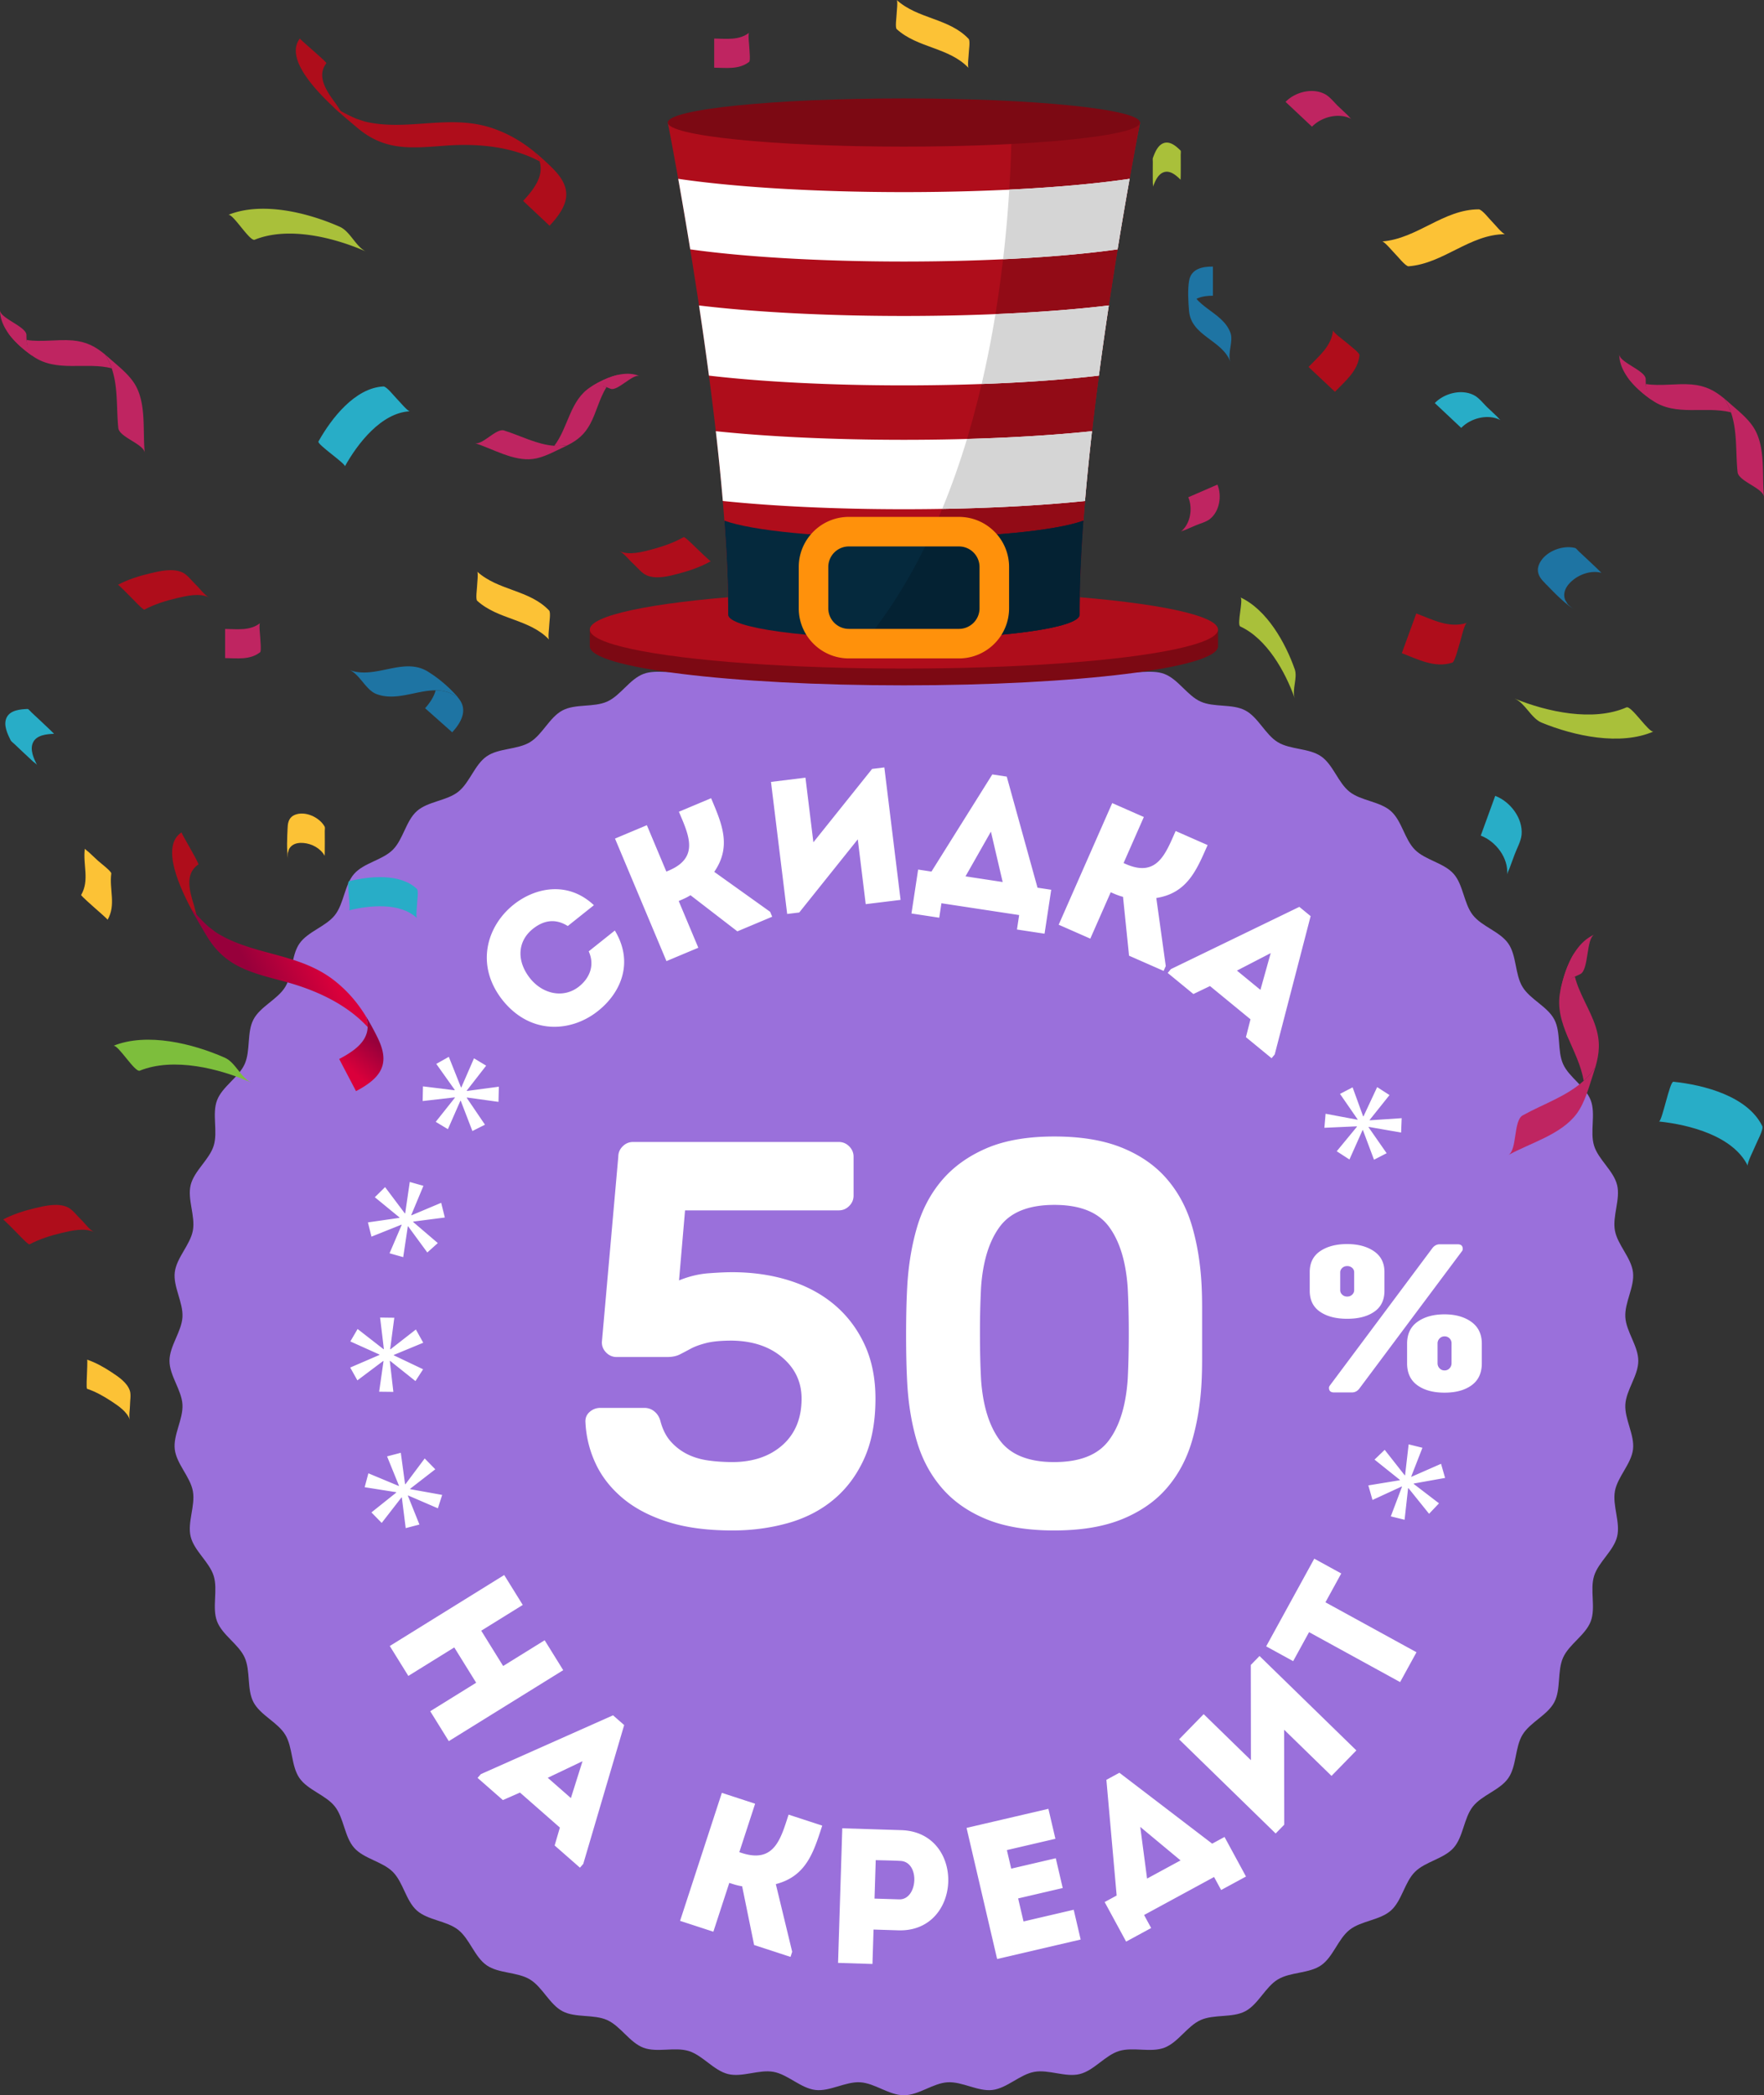 <svg xmlns="http://www.w3.org/2000/svg" width="302.652" height="359.471" viewBox="0 0 302.652 359.471"><rect x="0" y="0" width="302.652" height="359.471" fill="#333333" stroke="none"/><path fill="#FCC236" d="M81.875 103.074c3.584 3.262 8.982 3.113 12.334 6.666-.238-.25.023-2.117.023-2.5 0-.445.293-2.162-.023-2.5-3.352-3.553-8.75-3.404-12.334-6.666.221.199-.025 2.156-.025 2.5-.001.401-.282 2.221.025 2.5z"/><path fill="#BF2561" d="M38.625 112.906c2.064.021 4.258.357 6-1 .246-.191.025-2.164.025-2.5 0-.33-.27-2.309-.025-2.5-1.742 1.357-3.936 1.021-6 1v5z"/><path fill="#FCC236" d="M49.455 142.574c-.148-.945-.168-.371-.055 1.727-.135 2.031-.129 2.668.018 1.906.076-.131.082-.33.15-.475.131-.271.322-.506.566-.686.543-.4 1.27-.477 1.924-.422 1.445.121 2.932.91 3.646 2.199l.018-.732c.008-.59.008-1.18.008-1.768 0-.59 0-1.18-.008-1.768-.002-.182.068-.58-.018-.732-.889-1.602-3.318-2.74-5.1-2.031-.91.363-1.205 1.146-1.248 2.066-.086 1.844-.225 3.883.098 5.715-.283-1.608.288-3.376.001-4.999z"/><path fill="#A9C03A" d="M212.806 107.486c4.555 2.1 7.738 7.787 9.334 12.332-.518-1.471.523-3.504 0-5-1.594-4.543-4.777-10.23-9.334-12.332.604.278-.664 4.694 0 5z"/><path fill="#1E74A3" d="M208.101 45.738c-1.789-.025-3.725.375-4.078 2.393-.279 1.586-.15 3.602-.018 5.199.361 4.346 5.688 4.977 7.096 8.742-.543-1.451.551-3.529 0-5-1.387-3.709-6.566-4.334-7.086-8.527l.012 4.658c.041-2.09 2.475-2.486 4.074-2.465v-5z"/><path fill="#AF0D1B" d="M162.08 47.742c1.48.504 2.891 1.297 4.191 2.156 1.164.771 2.686 1.775 3.143 3.178-.213-.652.025-1.809.025-2.5 0-.74.207-1.789-.025-2.5-.459-1.406-1.977-2.404-3.143-3.178-1.301-.857-2.711-1.652-4.191-2.156.09.029-.025 2.289-.025 2.5-.001.229-.149 2.44.025 2.5z"/><path fill="#FCC236" d="M153.853 5c3.584 3.262 8.982 3.113 12.332 6.666-.236-.252.025-2.117.025-2.5 0-.445.293-2.162-.025-2.5-3.35-3.553-8.748-3.404-12.332-6.666.221.199-.025 2.156-.025 2.5 0 .4-.282 2.221.025 2.5z"/><path fill="#BF2561" d="M122.535 11.613c2.064.02 4.258.355 6-1 .246-.193.025-2.166.025-2.5 0-.332-.27-2.311-.025-2.5-1.742 1.355-3.936 1.02-6 1v5z"/><path fill="#28ADC7" d="M128.287 44.102c-.15-.945-.168-.369-.055 1.727-.135 2.031-.131 2.668.016 1.906.076-.131.082-.328.152-.475.129-.27.322-.506.564-.684.543-.402 1.27-.479 1.924-.422 1.445.121 2.932.908 3.648 2.197l.018-.732a173.402 173.402 0 0 0 0-3.536c-.002-.18.066-.58-.018-.732-.891-1.602-3.32-2.738-5.102-2.029-.908.363-1.205 1.146-1.246 2.064-.086 1.844-.227 3.883.098 5.715-.285-1.609.286-3.378.001-4.999z"/><path fill="#A9C03A" d="M197.808 32.084c.342-.926.836-2.189 1.869-2.539 1.109-.373 2.16.58 2.881 1.289l.018-.732a173.663 173.663 0 0 0 0-3.536c-.002-.131.064-.652-.018-.732-.721-.709-1.773-1.662-2.881-1.289-1.035.35-1.527 1.613-1.869 2.539-.061.166-.016.602-.018.732a173.663 173.663 0 0 0 0 3.536c.002.193.083.56.018.732zM43.695 41.129c5.787-2.342 13.66-.383 19.145 2.045-1.775-.787-2.732-3.463-4.535-4.262-5.482-2.428-13.355-4.387-19.146-2.045.766-.31 3.69 4.604 4.536 4.262z"/><path fill="#AF0D1B" d="M24.771 104.592c1.719-.914 3.641-1.518 5.529-1.963 1.691-.4 3.896-.926 5.559-.145-.771-.363-1.617-1.564-2.246-2.154-.67-.629-1.445-1.711-2.289-2.107-1.666-.783-3.865-.258-5.561.145-1.887.445-3.811 1.051-5.529 1.963.104-.055 2.057 1.975 2.246 2.152.209.195 2.088 2.216 2.291 2.109z"/><path fill="#28ADC7" d="M59.171 80.012c2.191-3.93 6.252-9.205 11.154-9.449-.393.02-1.924-1.85-2.248-2.154-.377-.355-1.752-2.135-2.289-2.107-4.9.246-8.963 5.52-11.154 9.449-.265.478 4.76 3.86 4.537 4.261z"/><g fill="#BF2561"><path d="M12.435 58.406c-2.535-.224-5.338.332-7.875-.084.053.943.232 1.586.836 2.555l-4.008-3.775c1.127 1.607 2.766 2.979 4.305 4.045 4.023 2.789 9.021.912 13.469 2.035-.287-.828-.652-1.631-1.174-2.387-1.631-1.344-3.151-2.178-5.553-2.389z"/><path d="M18.757 61.455a37.546 37.546 0 0 0-.631-.543l-.162-.158c.008.014.014.029.023.041.521.756.887 1.559 1.174 2.387 1.121 3.211.789 6.863 1.137 10.246.164 1.59 4.381 2.734 4.537 4.262-.377-3.678.309-8.367-1.65-11.691-1.041-1.767-2.922-3.206-4.428-4.544zM0 53.221c.006 1.238.434 2.387 1.092 3.443.016.025.033.049.049.076h-.003s1.189 2.1 4.453 4.336c-.604-.969-.979-1.811-1.031-2.754a15.152 15.152 0 0 1-.023-.84C4.529 56.021.007 54.613 0 53.221z"/></g><g fill="#AF0D1B"><path d="M92.324 26.574c-.23-.197-.461-.387-.693-.574.455.566.762 1.127.938 1.68.771 2.404-.836 4.674-2.813 6.785l4.537 4.262c3.141-3.357 3.91-5.977 1.213-9.107a14.225 14.225 0 0 0-.297-.328c-.137-.146-.27-.291-.42-.441a47.351 47.351 0 0 0-2.465-2.277zM51.458 6.598c-2.639 3.404 2.67 9.018 6.773 12.693.025-.049.045-.096.088-.143.061-.064.438.447.504.416-.357-.473-.998-1.498-1.279-1.879-1.436-1.943-3.305-4.563-1.551-6.826.149-.191-4.626-4.142-4.535-4.261z"/><path d="M84.804 22.105c-7.416-2.664-14.539.414-21.82-1.164a4.273 4.273 0 0 0-.354-.082c-.283-.084-.861-.285-1.475-.484-1.807-.75-3.969-2.041-3.969-2.041l.418.375c-.01 0-.002.016.051.066.359.334 1.688 1.498 1.688 1.498l.006-.002.186.158.035.031.002.002c.715.611 1.352 1.141 1.832 1.545 4.701 3.932 9.189 3.414 15 2.984 5.453-.402 11.289.09 16.164 2.688-.176-.553-.482-1.113-.938-1.68-2.007-1.622-4.148-2.933-6.826-3.894z"/></g><path fill="#FCC236" d="M14.558 145.596c-.373 2.748.852 5.369-.633 7.945-.072.125 2.059 1.979 2.246 2.154.178.168 2.338 2.023 2.289 2.107 1.484-2.574.262-5.199.633-7.945.049-.355-1.959-1.883-2.246-2.152-.535-.504-1.07-1.006-1.611-1.5-.086-.082-.688-.537-.678-.609z"/><path fill="#28ADC7" d="M6.363 131.271c-.549-1.1-1.275-2.625-.709-3.859.605-1.324 2.367-1.467 3.623-1.516l-.648-.641c-.529-.508-1.063-1.012-1.598-1.514s-1.07-1.004-1.609-1.5c-.119-.109-.537-.613-.68-.607-1.256.049-3.02.191-3.625 1.516-.564 1.236.162 2.76.709 3.859.1.197.533.527.65.641.529.508 1.063 1.01 1.598 1.514.535.502 1.07 1.002 1.609 1.5.178.162.578.402.68.607z"/><path fill="#AF0D1B" d="M240.511 112.068c2.807 1.053 5.631 2.598 8.68 1.613.43-.139 1.107-2.939 1.275-3.396.164-.451.777-3.283 1.205-3.422-3.049.984-5.873-.561-8.678-1.613l-2.482 6.818z"/><path fill="#28ADC7" d="M254.056 143.361c2.574.977 4.777 3.836 4.523 6.666.023-.252.32-.813.387-.99.303-.801.596-1.604.889-2.408.381-1.049 1.105-2.299 1.207-3.42.254-2.83-1.951-5.689-4.525-6.666l-2.481 6.818z"/><path fill="#A9C03A" d="M279.052 121.363c-5.719 2.5-13.645.762-19.193-1.512 1.797.736 2.828 3.387 4.652 4.133 5.547 2.273 13.473 4.014 19.195 1.512-.757.332-3.818-4.5-4.654-4.133z"/><path fill="#AF0D1B" d="M117.304 92.15c-1.695.961-3.598 1.617-5.473 2.117-1.682.447-3.871 1.031-5.555.299.781.34 1.662 1.518 2.307 2.09.688.611 1.492 1.67 2.346 2.043 1.688.736 3.871.148 5.555-.299 1.875-.498 3.779-1.156 5.473-2.115-.102.057-2.109-1.916-2.307-2.09-.213-.189-2.147-2.158-2.346-2.045z"/><path fill="#28ADC7" d="M142.388 55.309c-3.578 7.02-10.379 16.455-19.102 16.965.697-.041 3.586 3.258 4.188 3.793.705.627 3.303 3.77 4.26 3.715 8.723-.514 15.523-9.949 19.104-16.967.435-.856-8.813-6.792-8.45-7.506z"/><path fill="#1E74A3" d="M175.166 88.783c1.004.643.482.15-1.563-1.479-1.779-1.805-2.375-2.326-1.787-1.561.059.18.238.348.316.533.145.346.203.719.17 1.092-.076.838-.605 1.578-1.197 2.141-1.309 1.244-3.271 1.977-5.063 1.576l.668.621c.543.494 1.09.982 1.639 1.469.549.488 1.098.975 1.65 1.455.17.148.484.541.697.59 2.225.496 5.295-.824 6.105-3.068.414-1.146-.07-2.07-.891-2.869-1.646-1.604-3.428-3.42-5.398-4.633 1.734 1.067 2.907 3.059 4.654 4.133z"/><g fill="#1E74A3"><path d="M77.587 125.64c1.5-1.646 2.729-3.775 1.145-5.772-.512-.644-1.158-1.276-1.838-1.89-.053.039-.105.084-.162.107.539.477 1.08.953 1.619 1.432-1.168-.805-2.375-1.07-3.605-1.078-.291 1.145-1.086 2.271-1.813 3.068l4.654 4.133z"/><path d="M64.56 119.062c3.355 1.295 6.855-.641 10.186-.623 1.23.008 2.438.273 3.605 1.078l-.08-.072c.209.168.344.279.344.279-2.207-2.674-4.811-4.248-4.811-4.248a.966.966 0 0 1 .059.047c-4.334-3.194-9.305 1.201-13.957-.594 1.797.693 2.826 3.427 4.654 4.133z"/></g><path fill="#FCC236" d="M241.675 45.686c6.014-.471 10.48-5.496 16.561-5.508-.432 0-1.898-1.828-2.246-2.154-.404-.379-1.713-2.109-2.289-2.107-6.08.012-10.547 5.037-16.561 5.508.369-.029 1.936 1.861 2.246 2.152.364.341 1.776 2.148 2.289 2.109z"/><path fill="#AF0D1B" d="M229.042 67.215c1.779-1.855 3.951-3.561 4.207-6.297.035-.387-1.943-1.867-2.246-2.154-.301-.281-2.326-1.723-2.291-2.107-.254 2.736-2.428 4.441-4.207 6.297l4.537 4.261z"/><path fill="#28ADC7" d="M250.707 73.414c1.641-1.699 4.641-2.471 6.783-1.313-.189-.104-.531-.527-.648-.641a190.432 190.432 0 0 0-1.598-1.514c-.697-.656-1.438-1.648-2.289-2.107-2.145-1.158-5.143-.387-6.785 1.313l4.537 4.262z"/><path fill="#BF2561" d="M225.101 21.738c1.643-1.699 4.641-2.469 6.785-1.313-.189-.102-.531-.527-.648-.639a207.235 207.235 0 0 0-1.598-1.514c-.699-.656-1.439-1.648-2.291-2.109-2.143-1.156-5.143-.387-6.783 1.313l4.535 4.262z"/><path fill="#1E74A3" d="M265.574 100.324c-.986-.67-.479-.164 1.52 1.521 1.729 1.854 2.309 2.391 1.744 1.609-.055-.18-.23-.354-.303-.541a2.28 2.28 0 0 1-.139-1.096c.1-.836.648-1.561 1.256-2.107 1.344-1.207 3.324-1.885 5.104-1.436l-.648-.639c-.529-.51-1.063-1.012-1.598-1.514s-1.07-1.004-1.611-1.5c-.164-.152-.469-.555-.678-.609-2.211-.557-5.316.678-6.189 2.898-.445 1.135.014 2.07.811 2.891 1.6 1.65 3.332 3.516 5.268 4.783-1.703-1.111-2.822-3.137-4.537-4.26z"/><g fill="#BF2561"><path d="M290.251 65.967c-2.535-.225-5.338.332-7.875-.084.053.945.232 1.588.836 2.557-1.336-1.26-2.672-2.518-4.008-3.775 1.127 1.607 2.768 2.979 4.307 4.045 4.021 2.789 9.02.912 13.469 2.035-.289-.828-.654-1.631-1.176-2.387-1.629-1.344-3.15-2.178-5.553-2.391z"/><path d="M296.574 69.018a26.52 26.52 0 0 0-.631-.545c-.055-.051-.107-.104-.162-.156.01.014.014.027.023.041.521.756.887 1.559 1.176 2.387 1.119 3.211.789 6.861 1.137 10.246.162 1.588 4.379 2.734 4.535 4.262-.377-3.678.311-8.369-1.65-11.693-1.042-1.767-2.922-3.205-4.428-4.542zm-18.756-8.237c.004 1.238.432 2.389 1.09 3.443l.049.076s1.189 2.102 4.453 4.338c-.604-.969-.98-1.811-1.033-2.756a15.096 15.096 0 0 1-.023-.84c-.007-1.458-4.53-2.868-4.536-4.261z"/></g><path fill="#FCC236" d="M175.388 44.189c-1.703 4.998.791 10.328-1.303 15.223.148-.348 2.127-.896 2.51-1.063.445-.193 2.289-.646 2.486-1.111 2.096-4.893-.4-10.223 1.303-15.221-.104.307-2.166.912-2.508 1.061-.4.174-2.341.684-2.488 1.111zm-34.629-3.757c.799 1.906.381 4.586-1.291 5.908.146-.117.607-.244.738-.301.592-.248 1.182-.504 1.77-.76.77-.334 1.824-.586 2.488-1.111 1.672-1.324 2.09-4.002 1.291-5.91l-4.996 2.174z"/><path fill="#BF2561" d="M203.878 85.313c.799 1.908.381 4.586-1.293 5.91.148-.117.609-.246.74-.301.592-.25 1.18-.506 1.77-.762.77-.334 1.824-.586 2.486-1.111 1.674-1.322 2.092-4 1.293-5.908l-4.996 2.172z"/><g fill="#BF2561"><path d="M101.267 72.727c1.059-1.961 1.582-4.406 2.793-6.303-.777-.285-1.355-.363-2.344-.213l4.422-1.916c-1.682.35-3.352 1.195-4.742 2.063-3.635 2.27-3.855 6.938-6.297 10.125.766.055 1.537.039 2.326-.119 1.645-.846 2.84-1.78 3.842-3.637z"/><path d="M96.626 76.754c.229-.105.445-.211.656-.318l.182-.076c-.014.004-.025.002-.039.004-.789.158-1.561.174-2.326.119-2.969-.211-5.791-1.74-8.633-2.631-1.334-.42-3.713 2.574-4.996 2.172 3.088.969 6.623 3.146 9.973 2.719 1.779-.225 3.588-1.241 5.183-1.989zm13.114-12.231c-.998-.426-2.07-.479-3.146-.314-.025.004-.051.008-.076.014v-.002s-2.102.229-5.029 2.08c.988-.15 1.795-.162 2.572.123.211.076.432.164.684.271 1.174.5 3.874-2.648 4.995-2.172z"/></g><g fill="#1E74A3"><path d="M156.054 89.309c-.754-1.799-1.994-3.559-4.164-3.035-.697.168-1.439.449-2.176.764.012.057.029.115.025.168.578-.254 1.156-.506 1.732-.76-1.068.631-1.725 1.492-2.182 2.467.801.652 1.402 1.699 1.768 2.57l4.997-2.174z"/><path d="M146.033 97.232c2.266-2.189 2.016-5.682 3.258-8.32.457-.975 1.113-1.836 2.182-2.467l-.086.039c.209-.105.348-.172.348-.172-2.936.77-5.145 2.258-5.145 2.258a.497.497 0 0 1 .059-.031c-4.133 2.266-2.473 7.832-5.611 10.865 1.212-1.172 3.762-.98 4.995-2.172z"/></g><path fill="#9A70DB" d="M281.085 233.471c0 2.535-2.074 4.992-2.223 7.489-.15 2.528 1.615 5.216 1.316 7.7-.303 2.514-2.656 4.705-3.105 7.17-.453 2.488.976 5.368.377 7.803-.603 2.455-3.205 4.346-3.949 6.74-.752 2.412.316 5.444-.574 7.791-.896 2.36-3.707 3.921-4.739 6.21-1.037 2.3-.345 5.44-1.515 7.663-1.174 2.232-4.154 3.441-5.455 5.592-1.307 2.156-.998 5.355-2.43 7.424-1.432 2.072-4.537 2.914-6.09 4.893-1.555 1.982-1.633 5.196-3.303 7.079-1.67 1.886-4.852 2.348-6.632 4.128-1.78 1.779-2.243 4.961-4.127 6.633-1.883 1.669-5.097 1.747-7.079 3.302-1.979 1.553-2.82 4.657-4.893 6.09-2.068 1.431-5.27 1.122-7.426 2.428-2.149 1.303-3.358 4.282-5.59 5.456-2.225 1.169-5.363.477-7.664 1.514-2.289 1.033-3.85 3.844-6.211 4.74-2.346.891-5.379-.178-7.789.572-2.395.746-4.285 3.348-6.74 3.951-2.434.598-5.314-.83-7.803-.377-2.465.449-4.656 2.802-7.168 3.104-2.486.299-5.173-1.468-7.701-1.317-2.498.149-4.955 2.223-7.49 2.223s-4.992-2.073-7.49-2.223c-2.527-.15-5.215 1.615-7.699 1.316-2.514-.302-4.705-2.656-7.17-3.105-2.488-.453-5.369.977-7.803.377-2.455-.602-4.346-3.204-6.74-3.949-2.412-.751-5.444.317-7.791-.573-2.359-.896-3.92-3.708-6.209-4.739-2.301-1.037-5.441-.346-7.664-1.516-2.232-1.174-3.441-4.153-5.591-5.455-2.156-1.307-5.356-.998-7.425-2.429-2.072-1.433-2.914-4.537-4.893-6.09-1.982-1.555-5.195-1.633-7.08-3.303-1.883-1.67-2.346-4.852-4.127-6.632-1.779-1.78-4.961-2.242-6.633-4.128-1.668-1.883-1.746-5.097-3.301-7.079-1.553-1.979-4.656-2.82-6.09-4.893-1.432-2.068-1.123-5.268-2.428-7.424-1.303-2.15-4.283-3.359-5.457-5.592-1.168-2.225-.477-5.363-1.514-7.664-1.031-2.289-3.844-3.85-4.738-6.21-.891-2.347.178-5.378-.572-7.789-.746-2.396-3.348-4.286-3.951-6.739-.598-2.436.83-5.314.377-7.803-.448-2.465-2.801-4.656-3.104-7.169-.299-2.485 1.467-5.172 1.316-7.701-.148-2.497-2.223-4.954-2.223-7.489s2.072-4.992 2.223-7.489c.15-2.528-1.615-5.215-1.316-7.7.301-2.514 2.654-4.705 3.104-7.17.453-2.488-.975-5.367-.377-7.803.604-2.455 3.205-4.346 3.949-6.741.752-2.411-.316-5.443.573-7.79.896-2.36 3.708-3.921 4.739-6.21 1.037-2.301.346-5.44 1.516-7.665 1.174-2.232 4.152-3.441 5.455-5.592 1.307-2.156.998-5.355 2.43-7.424 1.434-2.072 4.537-2.914 6.09-4.893 1.555-1.982 1.633-5.196 3.303-7.079 1.67-1.885 4.852-2.348 6.632-4.128 1.78-1.779 2.243-4.961 4.127-6.632 1.884-1.67 5.098-1.747 7.079-3.303 1.979-1.552 2.82-4.656 4.895-6.089 2.068-1.431 5.268-1.122 7.424-2.428 2.15-1.303 3.358-4.282 5.591-5.456 2.224-1.169 5.362-.478 7.663-1.515 2.289-1.031 3.85-3.844 6.211-4.738 2.346-.891 5.377.178 7.789-.572 2.395-.746 4.285-3.348 6.74-3.951 2.434-.598 5.314.83 7.803.377 2.463-.447 4.656-2.802 7.168-3.104 2.486-.299 5.172 1.467 7.701 1.316 2.496-.149 4.954-2.223 7.488-2.223 2.535 0 4.992 2.074 7.49 2.223 2.527.15 5.215-1.615 7.699-1.316 2.514.302 4.705 2.656 7.17 3.104 2.488.453 5.369-.975 7.803-.377 2.455.604 4.346 3.205 6.74 3.951 2.412.751 5.445-.317 7.791.573 2.361.896 3.922 3.708 6.211 4.739 2.301 1.037 5.439.345 7.664 1.515 2.232 1.174 3.439 4.153 5.59 5.456 2.156 1.307 5.355.998 7.424 2.429 2.074 1.433 2.915 4.536 4.895 6.089 1.982 1.555 5.195 1.633 7.078 3.303 1.885 1.67 2.348 4.852 4.129 6.632 1.779 1.78 4.961 2.245 6.633 4.128 1.668 1.883 1.746 5.098 3.301 7.079 1.553 1.979 4.656 2.821 6.09 4.894 1.432 2.068 1.123 5.268 2.43 7.424 1.303 2.15 4.281 3.359 5.455 5.592 1.17 2.223.478 5.362 1.514 7.663 1.032 2.289 3.844 3.85 4.74 6.21.89 2.347-.178 5.379.572 7.79.746 2.396 3.347 4.286 3.949 6.74.599 2.435-.83 5.315-.377 7.804.449 2.465 2.803 4.655 3.104 7.168.299 2.485-1.465 5.172-1.314 7.7.148 2.497 2.222 4.954 2.222 7.489z"/><path d="M88.117 155.209c3.691-2.945 9.295-4.123 13.78.091-1.554 1.238-2.928 2.336-4.481 3.574-2.078-1.3-4.079-1.038-5.989.485-2.673 2.134-2.825 5.547-.47 8.501 2.093 2.623 5.653 3.534 8.373 1.405 1.935-1.544 2.717-3.75 1.676-6.046l4.482-3.575c3.361 5.57.947 10.745-2.848 13.772-4.512 3.642-11.534 4.242-16.394-1.799-4.809-6.08-2.663-12.793 1.871-16.408zm26.228 9.685l-8.828-21.023c1.802-.758 3.604-1.515 5.466-2.296l3.343 7.959.39-.164c5.376-2.258 3.417-6.169 1.764-10.104l5.526-2.321c1.804 4.296 3.589 8.21.536 12.636l9.592 6.854.353.842-5.977 2.51-8.042-6.197c-.671.423-1.332.7-2.022.991l3.366 8.019c-1.862.78-3.664 1.537-5.467 2.294zm22.781-8.341l-2.069.253-2.778-22.658 5.915-.726 1.359 11.087 10.073-12.587 2.101-.258 2.785 22.726-5.98.732-1.362-11.12-10.044 12.551zm24.021.894l-4.767-.723 1.145-7.537 2.285.347 10.44-16.67 2.48.377 5.277 19.058 2.352.356-1.145 7.536-4.733-.719.376-2.48-13.335-2.025-.375 2.48zm4.504-7.092l6.378.969-2.017-8.644-4.361 7.675zm15.989 8.295l9.184-20.867 5.427 2.388-3.478 7.899.387.171c5.336 2.349 6.826-1.765 8.545-5.669l5.484 2.413c-1.875 4.264-3.487 8.251-8.8 9.081l1.623 11.674-.367.834-5.933-2.609-1.034-10.1c-.768-.195-1.425-.483-2.109-.786l-3.503 7.959c-1.849-.812-3.638-1.6-5.426-2.388zm32.91 16.228l-6.949-5.703-2.85 1.368-4.405-3.616.537-.655 22.045-10.684 1.938 1.591-6.161 23.724-.537.655-4.404-3.616.786-3.064zm3.465-11.355l-5.791 2.998 4.028 3.307 1.763-6.305zM77 298.72l-3.184-5.133 7.881-4.888-3.757-6.058-7.881 4.888-3.184-5.132 19.632-12.177 3.184 5.132-7.124 4.419 3.758 6.058 7.123-4.418 3.184 5.132L77 298.72zm19.06 14.828l-6.848-6.006-2.932 1.291-4.343-3.808.566-.645 22.677-10.092 1.91 1.675-7.021 23.822-.565.645-4.342-3.808.898-3.074zm3.884-11.386l-5.964 2.846 3.971 3.481 1.993-6.327zm16.737 27.391l7.167-21.961 5.71 1.863-2.713 8.313.407.134c5.616 1.832 6.705-2.464 8.047-6.573l5.772 1.884c-1.464 4.486-2.69 8.668-7.962 10.037l2.807 11.608-.286.878-6.243-2.037-2.057-10.079c-.794-.12-1.484-.345-2.206-.581l-2.733 8.377-5.71-1.863zm27.105 7.211l.726-23.093 10.161.319c11.051.381 10.511 17.535-.541 17.188l-4.255-.134-.187 5.905-5.904-.185zm10.687-17.496c-1.385-.077-2.87-.091-4.223-.133l-.207 6.598 4.223.133c3.233.101 3.637-6.458.207-6.598zm26.603-3.796l-8.323 1.94.742 3.182 7.647-1.783 1.191 5.109-7.648 1.783.922 3.953 8.612-2.009 1.191 5.11-14.332 3.341-5.245-22.494 14.043-3.274 1.2 5.142zm16.429 15.31l-4.293 2.33-3.685-6.787 2.06-1.118-1.763-19.85 2.234-1.212 15.917 12.164 2.118-1.149 3.685 6.788-4.265 2.314-1.212-2.233-12.009 6.52 1.213 2.233zm-.699-8.483l5.743-3.118-6.913-5.748 1.17 8.866zm23.536-9.249l-1.475 1.513-16.569-16.151 4.217-4.325 8.107 7.903-.022-16.34 1.498-1.536 16.616 16.197-4.263 4.373-8.131-7.926.022 16.292zm1.527-28.053l-4.629-2.539 8.252-15.043 4.629 2.539-2.713 4.946 15.622 8.569-2.809 5.121-15.622-8.569-2.73 4.976zm23.32-25.284l-3.527-4.383-.07-.016-.605 5.426-2.365-.584 1.928-5.1-.07-.018-5 2.305-.711-2.5 5.387-.881.018-.07-4.344-3.475 1.744-1.676L241 253.1l.07.016.613-5.313 2.367.584-1.93 4.951.07.018 5.053-2.219.693 2.424-5.369.959-.018.07 4.344 3.328-1.704 1.795zm-181.986-6.945l5.191 2.166.068-.018-2.053-5.053 2.357-.613.736 5.398.068-.02 3.299-4.408 1.813 1.859-4.313 3.342.02.068 5.475.986-.736 2.299-5.086-2.195-.07.018 1.992 4.961-2.357.613-.664-5.268-.07.018-3.383 4.359-1.764-1.803 4.262-3.402-.02-.068-5.402-.852.637-2.387zm-1.848-24.758l4.438 3.457.07.004-.648-5.424 2.436.031-.711 5.402.072.002 4.342-3.387 1.264 2.273-5.045 2.088v.074l5.021 2.391-1.313 2.025-4.332-3.457h-.07l.613 5.309-2.438-.029.748-5.26h-.072l-4.412 3.314-1.229-2.201 5.01-2.16v-.074l-4.99-2.244 1.246-2.134zm4.715-24.344l3.379 4.498.068.02.787-5.402 2.344.666-2.096 5.029.07.02 5.072-2.137.627 2.523-5.414.699-.02.07 4.229 3.617-1.801 1.613-3.277-4.467-.068-.018-.789 5.285-2.346-.664 2.09-4.881-.066-.02-5.125 2.049-.609-2.445 5.398-.779.018-.07-4.23-3.469 1.759-1.737zm10.933-22.352l2.082 5.229.061.033 2.178-5.004 2.088 1.258-3.346 4.303.064.037 5.457-.729-.061 2.602-5.406-.748-.037.061 3.125 4.604-2.158 1.086-1.99-5.172-.06-.04-2.152 4.895-2.088-1.258 3.303-4.16-.063-.038-5.482.631.051-2.521 5.414.666.039-.061-3.168-4.459 2.149-1.215zm163.389 12.993l-5.541-.967-.063.033 3.119 4.477-2.166 1.119-1.91-5.102-.061.033-2.244 5.029-2.182-1.414 3.471-4.213-.031-.063-5.559.25.207-2.408 5.447 1.02.063-.033-3.037-4.396 2.162-1.121 1.814 4.992.063-.033 2.338-5 2.117 1.367-3.404 4.26.033.064 5.459-.361-.095 2.467zm-134.311 4.149c0-.688.249-1.281.751-1.783.5-.5 1.095-.751 1.784-.751h35.298c.688 0 1.282.251 1.784.751.5.502.751 1.096.751 1.783v6.666c0 .689-.251 1.283-.751 1.783-.502.502-1.097.751-1.784.751h-26.38l-1.032 12.017c1.689-.688 3.363-1.094 5.022-1.22 1.657-.125 3.019-.188 4.083-.188 3.505 0 6.76.47 9.764 1.408 3.004.939 5.601 2.332 7.792 4.178 2.19 1.847 3.91 4.116 5.163 6.807 1.251 2.691 1.878 5.789 1.878 9.294 0 4.006-.643 7.433-1.925 10.279-1.283 2.849-3.036 5.195-5.257 7.041-2.223 1.847-4.835 3.191-7.839 4.037-3.004.845-6.196 1.267-9.576 1.267-4.318 0-8.026-.501-11.124-1.502-3.099-1-5.665-2.361-7.698-4.084-2.034-1.72-3.567-3.691-4.6-5.914a18.704 18.704 0 0 1-1.737-6.994c-.063-.751.172-1.36.704-1.83a2.682 2.682 0 0 1 1.831-.704h7.604a2.62 2.62 0 0 1 1.69.61c.5.407.845.955 1.032 1.643.376 1.44.97 2.614 1.784 3.521a9.36 9.36 0 0 0 2.816 2.159c1.063.532 2.253.892 3.567 1.079 1.313.188 2.689.282 4.13.282 3.567 0 6.445-.97 8.637-2.91 2.19-1.939 3.286-4.601 3.286-7.979 0-2.816-1.096-5.164-3.286-7.041-2.191-1.878-5.069-2.848-8.637-2.91-1.877 0-3.364.141-4.459.422-1.096.282-1.987.61-2.676.986-.689.375-1.313.704-1.877.985s-1.284.423-2.159.423h-8.637c-.689 0-1.284-.25-1.784-.751-.502-.501-.751-1.095-.751-1.784l2.818-31.827zm100.073 21.968c.062 1.189.094 2.504.094 3.943v8.824c0 1.44-.032 2.755-.094 3.943-.188 3.63-.736 6.993-1.643 10.092-.908 3.098-2.347 5.789-4.318 8.073-1.972 2.285-4.538 4.069-7.698 5.352-3.161 1.281-7.026 1.924-11.594 1.924-4.633 0-8.513-.643-11.641-1.924-3.131-1.282-5.68-3.066-7.651-5.352-1.972-2.284-3.412-4.976-4.318-8.073-.908-3.099-1.455-6.462-1.644-10.092-.126-2.378-.188-5.084-.188-8.121 0-3.034.062-5.741.188-8.12.188-3.629.735-7.024 1.644-10.186.906-3.16 2.347-5.898 4.318-8.215 1.972-2.314 4.521-4.146 7.651-5.492 3.128-1.345 7.008-2.018 11.641-2.018 4.567 0 8.433.643 11.594 1.924 3.16 1.284 5.727 3.067 7.698 5.352 1.972 2.285 3.41 4.976 4.318 8.073.906 3.099 1.455 6.464 1.643 10.093zm-37.833 16.241c.313 4.506 1.393 7.996 3.239 10.468 1.845 2.473 4.959 3.708 9.341 3.708 4.38 0 7.494-1.235 9.341-3.708 1.846-2.472 2.925-5.962 3.238-10.468.125-2.378.188-5.006.188-7.886 0-2.878-.063-5.507-.188-7.886-.313-4.506-1.393-7.994-3.238-10.468-1.847-2.472-4.961-3.708-9.341-3.708-4.382 0-7.496 1.236-9.341 3.708-1.847 2.474-2.927 5.962-3.239 10.468a150.148 150.148 0 0 0-.188 7.886c0 2.88.062 5.508.188 7.886zm69.209-18.445v3.257c0 1.57-.58 2.761-1.742 3.568-1.162.809-2.712 1.213-4.648 1.213-1.938 0-3.492-.404-4.666-1.213-1.175-.808-1.762-2.009-1.762-3.603v-3.188c0-1.593.6-2.794 1.798-3.603 1.198-.808 2.735-1.213 4.611-1.213s3.414.41 4.612 1.23c1.198.82 1.797 2.004 1.797 3.552zm9.514-4.745h3.05c.581 0 .872.268.872.802a.618.618 0 0 1-.146.398l-17.575 23.532c-.34.458-.775.688-1.308.688h-3.051c-.581 0-.871-.261-.871-.783 0-.145.048-.277.146-.398l17.575-23.55c.34-.459.775-.689 1.308-.689zm-17.103 4.812v3.054c0 .303.114.563.345.779.229.217.514.324.854.324.339 0 .623-.107.854-.324.229-.217.345-.477.345-.779v-3.054a.983.983 0 0 0-.345-.763 1.234 1.234 0 0 0-.854-.309c-.34 0-.624.107-.854.324-.231.218-.345.467-.345.748zm24.294 12.219v3.414c0 1.646-.581 2.893-1.743 3.74s-2.712 1.271-4.648 1.271c-1.938 0-3.492-.423-4.666-1.271-1.175-.848-1.762-2.106-1.762-3.777v-3.341c0-1.67.6-2.929 1.798-3.776s2.735-1.271 4.611-1.271 3.414.43 4.612 1.289 1.798 2.101 1.798 3.722zm-7.59-.036v3.413c0 .34.114.63.345.872.229.242.515.363.854.363s.623-.121.854-.363c.229-.242.345-.532.345-.872v-3.413c0-.339-.115-.623-.345-.854-.23-.229-.515-.345-.854-.345s-.624.121-.854.363a1.176 1.176 0 0 0-.345.836z" fill="#FFF"/><path fill="#7C0913" d="M101.193 108.012v2.879c0 3.695 24.129 6.691 53.893 6.691s53.893-2.996 53.893-6.691v-2.879H101.193z"/><ellipse fill="#AF0D1B" cx="155.085" cy="108.012" rx="53.893" ry="6.691"/><path fill="#AF0D1B" d="M114.574 21.021s10.479 53.184 10.363 84.434c0 2.283 13.498 4.133 30.146 4.133 16.652 0 30.148-1.85 30.148-4.133h.002c-.117-31.25 10.363-84.434 10.363-84.434h-81.022z"/><path fill="#920B16" d="M185.232 105.455h.002c-.117-31.25 10.363-84.434 10.363-84.434h-22.01c-.217 19.455-3.328 61.805-24.744 88.479 2.014.057 4.1.088 6.24.088 16.653 0 30.149-1.85 30.149-4.133z"/><path fill="#05293D" d="M155.083 92.254c-14.113 0-26.146-1.219-30.801-2.932.426 5.725.672 11.203.654 16.133 0 2.283 13.498 4.133 30.146 4.133 16.652 0 30.148-1.85 30.148-4.133h.002c-.018-4.93.229-10.408.652-16.135-4.65 1.715-16.683 2.934-30.801 2.934z"/><path fill="#042233" d="M185.244 103.279c.004-.461.012-.926.02-1.395.006-.145.006-.291.01-.436.014-.525.025-1.053.043-1.586l.006-.234a202.056 202.056 0 0 1 .178-4.166c.029-.559.061-1.127.092-1.695l.023-.377c.035-.59.072-1.186.111-1.781.006-.068.008-.137.014-.205a251.9 251.9 0 0 1 .147-2.084c-4.158 1.533-14.234 2.67-26.412 2.891-2.916 6.174-6.414 12.037-10.631 17.289h.014c.996.029 2.008.051 3.037.064h.033c1.037.016 2.092.023 3.156.023 16.652 0 30.148-1.85 30.148-4.133h.002c-.004-.572 0-1.152.006-1.736l.003-.439z"/><ellipse fill="#7C0913" cx="155.084" cy="21.021" rx="40.511" ry="4.135"/><path fill="#FF910B" d="M164.531 112.961h-18.895c-4.738 0-8.594-3.855-8.594-8.596v-7.086c0-4.742 3.855-8.598 8.594-8.598h18.895c4.74 0 8.598 3.855 8.598 8.598v7.086c-.001 4.74-3.858 8.596-8.598 8.596zM145.636 93.75a3.53 3.53 0 0 0-3.525 3.529v7.086a3.532 3.532 0 0 0 3.525 3.529h18.895a3.533 3.533 0 0 0 3.529-3.529v-7.086a3.532 3.532 0 0 0-3.529-3.529h-18.895z"/><path d="M116.363 30.68a829.223 829.223 0 0 1 2.063 12.104c9.141 1.283 22.178 2.086 36.658 2.086 14.484 0 27.525-.803 36.66-2.086a834.517 834.517 0 0 1 2.064-12.104c-9.467 1.398-23.297 2.281-38.725 2.281-15.419 0-29.251-.883-38.72-2.281zm38.72 35.439c12.863 0 24.588-.635 33.451-1.676a682.084 682.084 0 0 1 1.705-12.039c-9.225 1.117-21.566 1.805-35.156 1.805-13.58 0-25.93-.684-35.152-1.803a664.234 664.234 0 0 1 1.703 12.039c8.867 1.039 20.59 1.674 33.449 1.674zm0 21.248c11.744 0 22.537-.529 31.072-1.412.334-3.934.744-7.957 1.203-11.977-8.844.926-20.057 1.48-32.275 1.48-12.211 0-23.43-.553-32.271-1.479.459 4.02.867 8.041 1.203 11.973 8.537.886 19.328 1.415 31.068 1.415z" fill="#FFF"/><path fill="#D5D5D5" d="M186.156 85.955c.334-3.934.744-7.957 1.203-11.977-6.156.643-13.461 1.107-21.451 1.33a129.42 129.42 0 0 1-4.254 12.002c9.187-.156 17.586-.638 24.502-1.355zm2.379-21.512a682.084 682.084 0 0 1 1.705-12.039c-5.504.668-12.123 1.18-19.447 1.484a181.464 181.464 0 0 1-2.371 11.994c7.576-.273 14.433-.771 20.113-1.439zm3.209-21.66a834.517 834.517 0 0 1 2.064-12.104c-5.563.82-12.635 1.463-20.646 1.854a223.243 223.243 0 0 1-1.059 11.945c7.559-.357 14.277-.943 19.641-1.695z"/><path fill="#FCC236" d="M14.945 238.268c1.48.504 2.891 1.297 4.189 2.156 1.166.771 2.686 1.773 3.145 3.176-.213-.65.023-1.807.023-2.5 0-.738.209-1.787-.023-2.5-.459-1.406-1.977-2.402-3.145-3.176-1.299-.859-2.709-1.652-4.189-2.156.09.029-.025 2.289-.025 2.5-.001.228-.149 2.439.025 2.5z"/><path fill="#28ADC7" d="M59.873 156.191c3.506-.879 8.828-1.402 11.666 1.332-.227-.219.025-2.143.025-2.5 0-.416.287-2.199-.025-2.5-2.838-2.734-8.16-2.211-11.666-1.332-.428.106.357 4.911 0 5z"/><path fill="#7DBE3C" d="M23.98 183.691c5.789-2.34 13.662-.383 19.146 2.045-1.775-.785-2.732-3.463-4.537-4.262-5.48-2.426-13.355-4.387-19.145-2.045.766-.31 3.692 4.604 4.536 4.262z"/><path fill="#AF0D1B" d="M5.056 213.492c1.721-.912 3.641-1.516 5.529-1.963 1.693-.4 3.898-.924 5.561-.145-.771-.361-1.619-1.563-2.248-2.152-.67-.631-1.443-1.713-2.289-2.109-1.666-.781-3.865-.256-5.561.145-1.887.447-3.809 1.051-5.527 1.963.104-.055 2.055 1.975 2.246 2.154.207.195 2.086 2.215 2.289 2.107z"/><linearGradient id="a" gradientUnits="userSpaceOnUse" x1="-152.077" y1="-1218.373" x2="-159.997" y2="-1215.221" gradientTransform="rotate(-27.646 2793.811 -961.425)"><stop offset=".128" stop-color="#97003b"/><stop offset=".883" stop-color="#da003b"/></linearGradient><path fill="url(#a)" d="M63.208 175.076a27.634 27.634 0 0 0-.466-.771c.243.688.349 1.314.336 1.895-.061 2.526-2.324 4.141-4.884 5.489l2.889 5.515c4.067-2.143 5.653-4.365 4.132-8.207-.053-.132-.111-.27-.173-.407-.08-.183-.157-.364-.251-.554a47.602 47.602 0 0 0-1.583-2.96z"/><path fill="#AF0D1B" d="M31.151 142.805c-3.607 2.352-.433 9.395 2.238 14.213.04-.037.074-.076.13-.105.078-.041.266.565.341.557-.184-.563-.454-1.741-.595-2.193-.719-2.307-1.625-5.394.774-6.957.203-.134-3.013-5.433-2.888-5.515z"/><linearGradient id="b" gradientUnits="userSpaceOnUse" x1="-170.498" y1="-1236.873" x2="-152.339" y2="-1236.873" gradientTransform="rotate(-27.646 2793.811 -961.425)"><stop offset=".221" stop-color="#97003b"/><stop offset=".883" stop-color="#da003b"/></linearGradient><path fill="url(#b)" d="M57.569 168.389c-6.133-4.947-13.87-4.375-20.232-8.254a3.91 3.91 0 0 0-.307-.193c-.239-.174-.719-.554-1.234-.941-1.46-1.301-3.08-3.229-3.08-3.229l.272.491c-.01-.003-.009.014.026.08.229.434 1.104 1.967 1.104 1.967h.005l.123.212.023.041.001.002c.475.813.903 1.521 1.226 2.06 3.15 5.257 7.562 6.24 13.19 7.738 5.284 1.408 10.638 3.785 14.392 7.838.013-.58-.093-1.207-.336-1.895-1.365-2.191-2.957-4.13-5.173-5.917z"/><path fill="#28ADC7" d="M284.625 192.408c5.217.543 12.734 2.469 15.248 7.607-.201-.41 1.098-2.91 1.275-3.396.207-.568 1.482-2.857 1.207-3.422-2.516-5.139-10.033-7.066-15.25-7.607-.635-.067-1.949 6.873-2.48 6.818z"/><g fill="#BF2561"><path d="M273.734 176.031c-.926-2.82-2.809-5.568-3.529-8.479-.988.492-1.594.979-2.355 2.07.734-2.01 1.471-4.02 2.203-6.027-1.203 1.945-1.918 4.332-2.355 6.471-1.139 5.592 3.17 10.084 4.01 15.365.754-.688 1.447-1.449 2.018-2.354.69-2.364.883-4.376.008-7.046z"/><path d="M273.371 184.205c.105-.316.201-.623.293-.926l.094-.246c-.01.016-.023.029-.033.045-.57.904-1.264 1.666-2.018 2.354-2.926 2.676-6.988 4-10.455 5.928-1.627.904-.918 5.949-2.482 6.818 3.768-2.094 9.111-3.514 11.77-7.141 1.413-1.928 2.088-4.603 2.831-6.832zm.203-23.881c-1.324.576-2.359 1.561-3.188 2.752-.02.029-.037.059-.059.086v-.002s-1.705 2.24-2.602 6.766c.762-1.092 1.49-1.881 2.479-2.373.266-.133.555-.266.889-.41 1.561-.678.992-6.172 2.481-6.819z"/></g></svg>